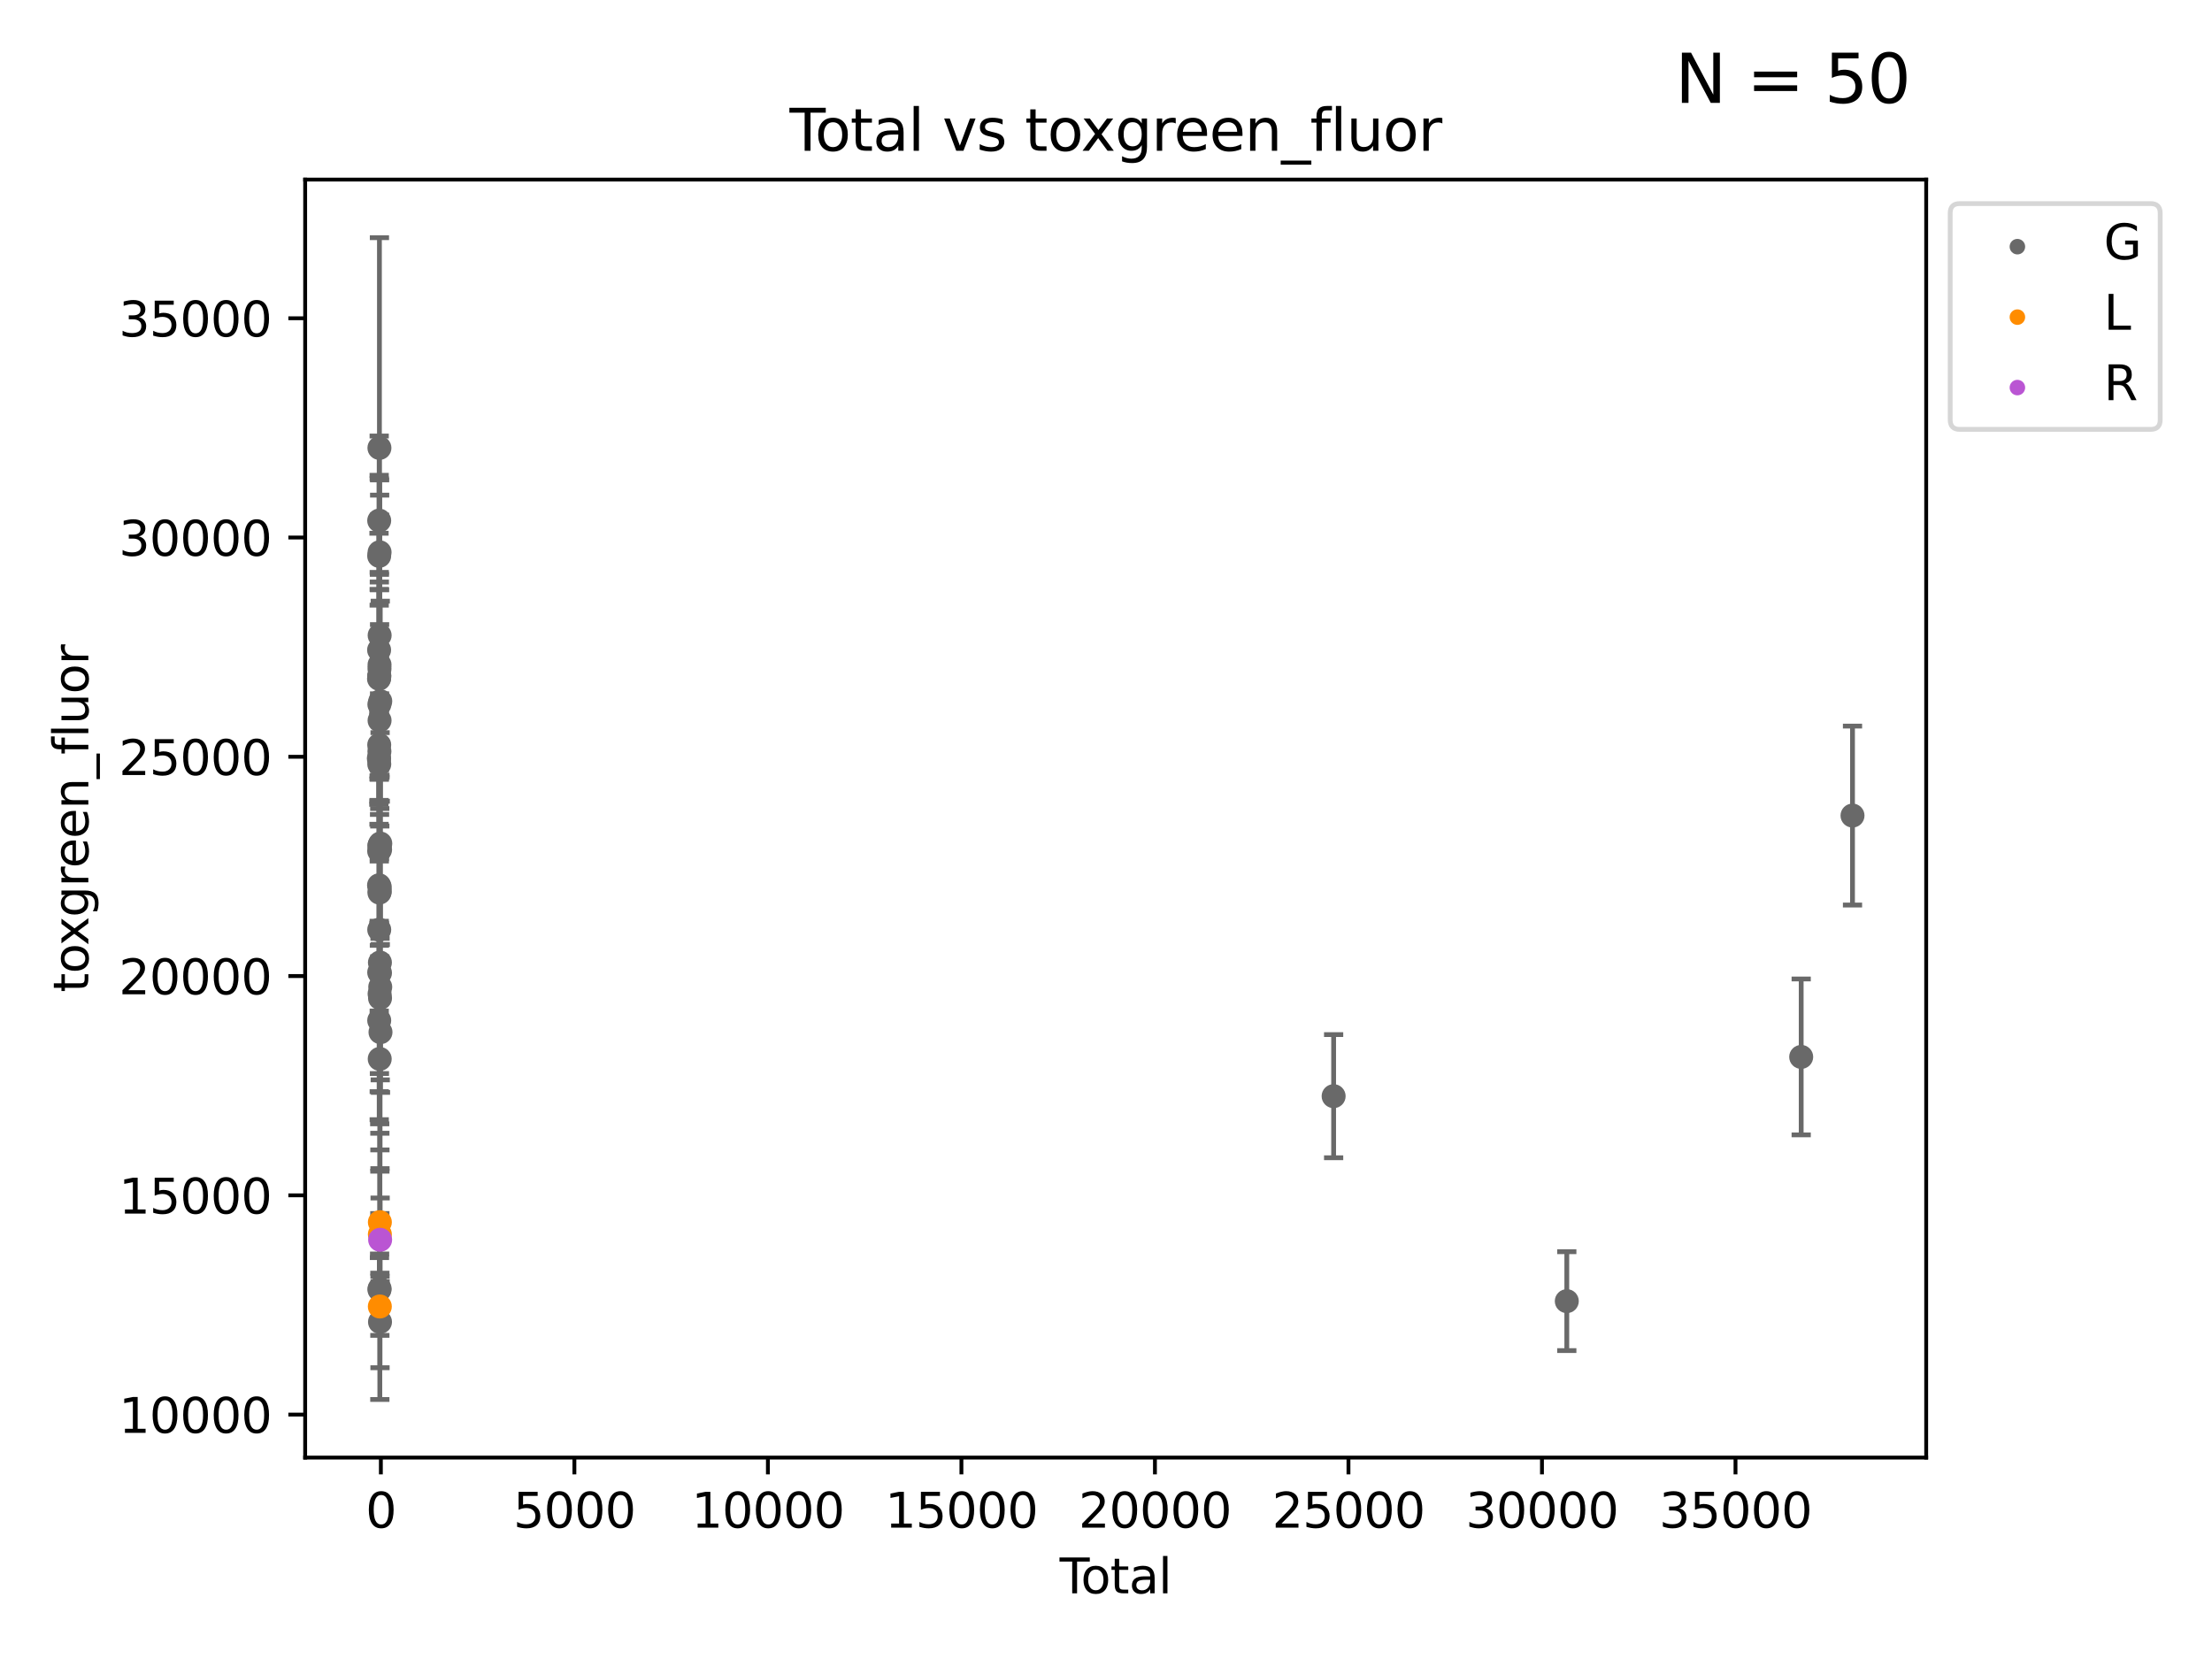<?xml version="1.0" encoding="utf-8" standalone="no"?>
<!DOCTYPE svg PUBLIC "-//W3C//DTD SVG 1.1//EN"
  "http://www.w3.org/Graphics/SVG/1.1/DTD/svg11.dtd">
<svg xmlns:xlink="http://www.w3.org/1999/xlink" width="460.8pt" height="345.6pt" viewBox="0 0 460.8 345.6" xmlns="http://www.w3.org/2000/svg" version="1.1">
 <defs>
  <style type="text/css">*{stroke-linejoin: round; stroke-linecap: butt}</style>
 </defs>
 <g id="figure_1">
  <g id="patch_1">
   <path d="M 0 345.6 
L 460.8 345.6 
L 460.8 0 
L 0 0 
z
" style="fill: #ffffff"/>
  </g>
  <g id="axes_1">
   <g id="patch_2">
    <path d="M 63.571 303.64 
L 401.26 303.64 
L 401.26 37.411 
L 63.571 37.411 
z
" style="fill: #ffffff"/>
   </g>
   <g id="PathCollection_1">
    <defs>
     <path id="m2a41c15494" d="M 0 1.118 
C 0.297 1.118 0.581 1 0.791 0.791 
C 1 0.581 1.118 0.297 1.118 0 
C 1.118 -0.297 1 -0.581 0.791 -0.791 
C 0.581 -1 0.297 -1.118 0 -1.118 
C -0.297 -1.118 -0.581 -1 -0.791 -0.791 
C -1 -0.581 -1.118 -0.297 -1.118 0 
C -1.118 0.297 -1 0.581 -0.791 0.791 
C -0.581 1 -0.297 1.118 0 1.118 
z
" style="stroke: #696969"/>
    </defs>
    <g clip-path="url(#p98909ba2e2)">
     <use xlink:href="#m2a41c15494" x="78.921" y="157.99" style="fill: #696969; stroke: #696969"/>
     <use xlink:href="#m2a41c15494" x="78.955" y="141.399" style="fill: #696969; stroke: #696969"/>
     <use xlink:href="#m2a41c15494" x="78.96" y="184.421" style="fill: #696969; stroke: #696969"/>
     <use xlink:href="#m2a41c15494" x="78.973" y="135.402" style="fill: #696969; stroke: #696969"/>
     <use xlink:href="#m2a41c15494" x="78.976" y="157.992" style="fill: #696969; stroke: #696969"/>
     <use xlink:href="#m2a41c15494" x="78.984" y="177.273" style="fill: #696969; stroke: #696969"/>
     <use xlink:href="#m2a41c15494" x="78.988" y="115.801" style="fill: #696969; stroke: #696969"/>
     <use xlink:href="#m2a41c15494" x="78.99" y="141.149" style="fill: #696969; stroke: #696969"/>
     <use xlink:href="#m2a41c15494" x="78.993" y="108.448" style="fill: #696969; stroke: #696969"/>
     <use xlink:href="#m2a41c15494" x="78.997" y="212.581" style="fill: #696969; stroke: #696969"/>
     <use xlink:href="#m2a41c15494" x="78.997" y="202.567" style="fill: #696969; stroke: #696969"/>
     <use xlink:href="#m2a41c15494" x="78.998" y="155.174" style="fill: #696969; stroke: #696969"/>
     <use xlink:href="#m2a41c15494" x="79.001" y="193.672" style="fill: #696969; stroke: #696969"/>
     <use xlink:href="#m2a41c15494" x="79.003" y="140.794" style="fill: #696969; stroke: #696969"/>
     <use xlink:href="#m2a41c15494" x="79.009" y="159.172" style="fill: #696969; stroke: #696969"/>
     <use xlink:href="#m2a41c15494" x="79.023" y="140.803" style="fill: #696969; stroke: #696969"/>
     <use xlink:href="#m2a41c15494" x="79.032" y="146.739" style="fill: #696969; stroke: #696969"/>
     <use xlink:href="#m2a41c15494" x="79.035" y="176.162" style="fill: #696969; stroke: #696969"/>
     <use xlink:href="#m2a41c15494" x="79.04" y="156.531" style="fill: #696969; stroke: #696969"/>
     <use xlink:href="#m2a41c15494" x="79.041" y="185.945" style="fill: #696969; stroke: #696969"/>
     <use xlink:href="#m2a41c15494" x="79.042" y="93.311" style="fill: #696969; stroke: #696969"/>
     <use xlink:href="#m2a41c15494" x="79.045" y="268.663" style="fill: #696969; stroke: #696969"/>
     <use xlink:href="#m2a41c15494" x="79.055" y="139.321" style="fill: #696969; stroke: #696969"/>
     <use xlink:href="#m2a41c15494" x="79.065" y="138.481" style="fill: #696969; stroke: #696969"/>
     <use xlink:href="#m2a41c15494" x="79.071" y="150.083" style="fill: #696969; stroke: #696969"/>
     <use xlink:href="#m2a41c15494" x="79.071" y="176.095" style="fill: #696969; stroke: #696969"/>
     <use xlink:href="#m2a41c15494" x="79.073" y="115.047" style="fill: #696969; stroke: #696969"/>
     <use xlink:href="#m2a41c15494" x="79.075" y="207.03" style="fill: #696969; stroke: #696969"/>
     <use xlink:href="#m2a41c15494" x="79.076" y="268.443" style="fill: #696969; stroke: #696969"/>
     <use xlink:href="#m2a41c15494" x="79.086" y="132.355" style="fill: #696969; stroke: #696969"/>
     <use xlink:href="#m2a41c15494" x="79.101" y="220.592" style="fill: #696969; stroke: #696969"/>
     <use xlink:href="#m2a41c15494" x="79.113" y="184.794" style="fill: #696969; stroke: #696969"/>
     <use xlink:href="#m2a41c15494" x="79.117" y="185.692" style="fill: #696969; stroke: #696969"/>
     <use xlink:href="#m2a41c15494" x="79.144" y="200.512" style="fill: #696969; stroke: #696969"/>
     <use xlink:href="#m2a41c15494" x="79.158" y="202.676" style="fill: #696969; stroke: #696969"/>
     <use xlink:href="#m2a41c15494" x="79.162" y="275.381" style="fill: #696969; stroke: #696969"/>
     <use xlink:href="#m2a41c15494" x="79.166" y="207.915" style="fill: #696969; stroke: #696969"/>
     <use xlink:href="#m2a41c15494" x="79.179" y="176.993" style="fill: #696969; stroke: #696969"/>
     <use xlink:href="#m2a41c15494" x="79.211" y="205.605" style="fill: #696969; stroke: #696969"/>
     <use xlink:href="#m2a41c15494" x="79.214" y="146.07" style="fill: #696969; stroke: #696969"/>
     <use xlink:href="#m2a41c15494" x="79.22" y="175.724" style="fill: #696969; stroke: #696969"/>
     <use xlink:href="#m2a41c15494" x="79.264" y="215.022" style="fill: #696969; stroke: #696969"/>
     <use xlink:href="#m2a41c15494" x="277.819" y="228.352" style="fill: #696969; stroke: #696969"/>
     <use xlink:href="#m2a41c15494" x="326.393" y="271.053" style="fill: #696969; stroke: #696969"/>
     <use xlink:href="#m2a41c15494" x="375.221" y="220.177" style="fill: #696969; stroke: #696969"/>
     <use xlink:href="#m2a41c15494" x="385.911" y="169.898" style="fill: #696969; stroke: #696969"/>
    </g>
   </g>
   <g id="PathCollection_2">
    <defs>
     <path id="m90fd6262d2" d="M 0 1.118 
C 0.297 1.118 0.581 1 0.791 0.791 
C 1 0.581 1.118 0.297 1.118 0 
C 1.118 -0.297 1 -0.581 0.791 -0.791 
C 0.581 -1 0.297 -1.118 0 -1.118 
C -0.297 -1.118 -0.581 -1 -0.791 -0.791 
C -1 -0.581 -1.118 -0.297 -1.118 0 
C -1.118 0.297 -1 0.581 -0.791 0.791 
C -0.581 1 -0.297 1.118 0 1.118 
z
" style="stroke: #ff8c00"/>
    </defs>
    <g clip-path="url(#p98909ba2e2)">
     <use xlink:href="#m90fd6262d2" x="79.126" y="272.167" style="fill: #ff8c00; stroke: #ff8c00"/>
     <use xlink:href="#m90fd6262d2" x="79.132" y="257.13" style="fill: #ff8c00; stroke: #ff8c00"/>
     <use xlink:href="#m90fd6262d2" x="79.134" y="254.605" style="fill: #ff8c00; stroke: #ff8c00"/>
    </g>
   </g>
   <g id="PathCollection_3">
    <defs>
     <path id="m98df6eb2fe" d="M 0 1.118 
C 0.297 1.118 0.581 1 0.791 0.791 
C 1 0.581 1.118 0.297 1.118 0 
C 1.118 -0.297 1 -0.581 0.791 -0.791 
C 0.581 -1 0.297 -1.118 0 -1.118 
C -0.297 -1.118 -0.581 -1 -0.791 -0.791 
C -1 -0.581 -1.118 -0.297 -1.118 0 
C -1.118 0.297 -1 0.581 -0.791 0.791 
C -0.581 1 -0.297 1.118 0 1.118 
z
" style="stroke: #ba55d3"/>
    </defs>
    <g clip-path="url(#p98909ba2e2)">
     <use xlink:href="#m98df6eb2fe" x="79.187" y="258.268" style="fill: #ba55d3; stroke: #ba55d3"/>
    </g>
   </g>
   <g id="matplotlib.axis_1">
    <g id="xtick_1">
     <g id="line2d_1">
      <defs>
       <path id="m3e612d85c0" d="M 0 0 
L 0 3.5 
" style="stroke: #000000; stroke-width: 0.8"/>
      </defs>
      <g>
       <use xlink:href="#m3e612d85c0" x="79.342" y="303.64" style="stroke: #000000; stroke-width: 0.8"/>
      </g>
     </g>
     <g id="text_1">
      <!-- 0 -->
      <g transform="translate(76.16 318.238)scale(0.1 -0.1)">
       <defs>
        <path id="DejaVuSans-30" d="M 2034 4250 
Q 1547 4250 1301 3770 
Q 1056 3291 1056 2328 
Q 1056 1369 1301 889 
Q 1547 409 2034 409 
Q 2525 409 2770 889 
Q 3016 1369 3016 2328 
Q 3016 3291 2770 3770 
Q 2525 4250 2034 4250 
z
M 2034 4750 
Q 2819 4750 3233 4129 
Q 3647 3509 3647 2328 
Q 3647 1150 3233 529 
Q 2819 -91 2034 -91 
Q 1250 -91 836 529 
Q 422 1150 422 2328 
Q 422 3509 836 4129 
Q 1250 4750 2034 4750 
z
" transform="scale(0.016)"/>
       </defs>
       <use xlink:href="#DejaVuSans-30"/>
      </g>
     </g>
    </g>
    <g id="xtick_2">
     <g id="line2d_2">
      <g>
       <use xlink:href="#m3e612d85c0" x="119.655" y="303.64" style="stroke: #000000; stroke-width: 0.8"/>
      </g>
     </g>
     <g id="text_2">
      <!-- 5000 -->
      <g transform="translate(106.93 318.238)scale(0.1 -0.1)">
       <defs>
        <path id="DejaVuSans-35" d="M 691 4666 
L 3169 4666 
L 3169 4134 
L 1269 4134 
L 1269 2991 
Q 1406 3038 1543 3061 
Q 1681 3084 1819 3084 
Q 2600 3084 3056 2656 
Q 3513 2228 3513 1497 
Q 3513 744 3044 326 
Q 2575 -91 1722 -91 
Q 1428 -91 1123 -41 
Q 819 9 494 109 
L 494 744 
Q 775 591 1075 516 
Q 1375 441 1709 441 
Q 2250 441 2565 725 
Q 2881 1009 2881 1497 
Q 2881 1984 2565 2268 
Q 2250 2553 1709 2553 
Q 1456 2553 1204 2497 
Q 953 2441 691 2322 
L 691 4666 
z
" transform="scale(0.016)"/>
       </defs>
       <use xlink:href="#DejaVuSans-35"/>
       <use xlink:href="#DejaVuSans-30" x="63.623"/>
       <use xlink:href="#DejaVuSans-30" x="127.246"/>
       <use xlink:href="#DejaVuSans-30" x="190.869"/>
      </g>
     </g>
    </g>
    <g id="xtick_3">
     <g id="line2d_3">
      <g>
       <use xlink:href="#m3e612d85c0" x="159.968" y="303.64" style="stroke: #000000; stroke-width: 0.8"/>
      </g>
     </g>
     <g id="text_3">
      <!-- 10000 -->
      <g transform="translate(144.062 318.238)scale(0.1 -0.1)">
       <defs>
        <path id="DejaVuSans-31" d="M 794 531 
L 1825 531 
L 1825 4091 
L 703 3866 
L 703 4441 
L 1819 4666 
L 2450 4666 
L 2450 531 
L 3481 531 
L 3481 0 
L 794 0 
L 794 531 
z
" transform="scale(0.016)"/>
       </defs>
       <use xlink:href="#DejaVuSans-31"/>
       <use xlink:href="#DejaVuSans-30" x="63.623"/>
       <use xlink:href="#DejaVuSans-30" x="127.246"/>
       <use xlink:href="#DejaVuSans-30" x="190.869"/>
       <use xlink:href="#DejaVuSans-30" x="254.492"/>
      </g>
     </g>
    </g>
    <g id="xtick_4">
     <g id="line2d_4">
      <g>
       <use xlink:href="#m3e612d85c0" x="200.282" y="303.64" style="stroke: #000000; stroke-width: 0.8"/>
      </g>
     </g>
     <g id="text_4">
      <!-- 15000 -->
      <g transform="translate(184.375 318.238)scale(0.1 -0.1)">
       <use xlink:href="#DejaVuSans-31"/>
       <use xlink:href="#DejaVuSans-35" x="63.623"/>
       <use xlink:href="#DejaVuSans-30" x="127.246"/>
       <use xlink:href="#DejaVuSans-30" x="190.869"/>
       <use xlink:href="#DejaVuSans-30" x="254.492"/>
      </g>
     </g>
    </g>
    <g id="xtick_5">
     <g id="line2d_5">
      <g>
       <use xlink:href="#m3e612d85c0" x="240.595" y="303.64" style="stroke: #000000; stroke-width: 0.8"/>
      </g>
     </g>
     <g id="text_5">
      <!-- 20000 -->
      <g transform="translate(224.689 318.238)scale(0.1 -0.1)">
       <defs>
        <path id="DejaVuSans-32" d="M 1228 531 
L 3431 531 
L 3431 0 
L 469 0 
L 469 531 
Q 828 903 1448 1529 
Q 2069 2156 2228 2338 
Q 2531 2678 2651 2914 
Q 2772 3150 2772 3378 
Q 2772 3750 2511 3984 
Q 2250 4219 1831 4219 
Q 1534 4219 1204 4116 
Q 875 4013 500 3803 
L 500 4441 
Q 881 4594 1212 4672 
Q 1544 4750 1819 4750 
Q 2544 4750 2975 4387 
Q 3406 4025 3406 3419 
Q 3406 3131 3298 2873 
Q 3191 2616 2906 2266 
Q 2828 2175 2409 1742 
Q 1991 1309 1228 531 
z
" transform="scale(0.016)"/>
       </defs>
       <use xlink:href="#DejaVuSans-32"/>
       <use xlink:href="#DejaVuSans-30" x="63.623"/>
       <use xlink:href="#DejaVuSans-30" x="127.246"/>
       <use xlink:href="#DejaVuSans-30" x="190.869"/>
       <use xlink:href="#DejaVuSans-30" x="254.492"/>
      </g>
     </g>
    </g>
    <g id="xtick_6">
     <g id="line2d_6">
      <g>
       <use xlink:href="#m3e612d85c0" x="280.908" y="303.64" style="stroke: #000000; stroke-width: 0.8"/>
      </g>
     </g>
     <g id="text_6">
      <!-- 25000 -->
      <g transform="translate(265.002 318.238)scale(0.1 -0.1)">
       <use xlink:href="#DejaVuSans-32"/>
       <use xlink:href="#DejaVuSans-35" x="63.623"/>
       <use xlink:href="#DejaVuSans-30" x="127.246"/>
       <use xlink:href="#DejaVuSans-30" x="190.869"/>
       <use xlink:href="#DejaVuSans-30" x="254.492"/>
      </g>
     </g>
    </g>
    <g id="xtick_7">
     <g id="line2d_7">
      <g>
       <use xlink:href="#m3e612d85c0" x="321.221" y="303.64" style="stroke: #000000; stroke-width: 0.8"/>
      </g>
     </g>
     <g id="text_7">
      <!-- 30000 -->
      <g transform="translate(305.315 318.238)scale(0.1 -0.1)">
       <defs>
        <path id="DejaVuSans-33" d="M 2597 2516 
Q 3050 2419 3304 2112 
Q 3559 1806 3559 1356 
Q 3559 666 3084 287 
Q 2609 -91 1734 -91 
Q 1441 -91 1130 -33 
Q 819 25 488 141 
L 488 750 
Q 750 597 1062 519 
Q 1375 441 1716 441 
Q 2309 441 2620 675 
Q 2931 909 2931 1356 
Q 2931 1769 2642 2001 
Q 2353 2234 1838 2234 
L 1294 2234 
L 1294 2753 
L 1863 2753 
Q 2328 2753 2575 2939 
Q 2822 3125 2822 3475 
Q 2822 3834 2567 4026 
Q 2313 4219 1838 4219 
Q 1578 4219 1281 4162 
Q 984 4106 628 3988 
L 628 4550 
Q 988 4650 1302 4700 
Q 1616 4750 1894 4750 
Q 2613 4750 3031 4423 
Q 3450 4097 3450 3541 
Q 3450 3153 3228 2886 
Q 3006 2619 2597 2516 
z
" transform="scale(0.016)"/>
       </defs>
       <use xlink:href="#DejaVuSans-33"/>
       <use xlink:href="#DejaVuSans-30" x="63.623"/>
       <use xlink:href="#DejaVuSans-30" x="127.246"/>
       <use xlink:href="#DejaVuSans-30" x="190.869"/>
       <use xlink:href="#DejaVuSans-30" x="254.492"/>
      </g>
     </g>
    </g>
    <g id="xtick_8">
     <g id="line2d_8">
      <g>
       <use xlink:href="#m3e612d85c0" x="361.535" y="303.64" style="stroke: #000000; stroke-width: 0.8"/>
      </g>
     </g>
     <g id="text_8">
      <!-- 35000 -->
      <g transform="translate(345.628 318.238)scale(0.1 -0.1)">
       <use xlink:href="#DejaVuSans-33"/>
       <use xlink:href="#DejaVuSans-35" x="63.623"/>
       <use xlink:href="#DejaVuSans-30" x="127.246"/>
       <use xlink:href="#DejaVuSans-30" x="190.869"/>
       <use xlink:href="#DejaVuSans-30" x="254.492"/>
      </g>
     </g>
    </g>
    <g id="text_9">
     <!-- Total -->
     <g transform="translate(220.739 331.917)scale(0.1 -0.1)">
      <defs>
       <path id="DejaVuSans-54" d="M -19 4666 
L 3928 4666 
L 3928 4134 
L 2272 4134 
L 2272 0 
L 1638 0 
L 1638 4134 
L -19 4134 
L -19 4666 
z
" transform="scale(0.016)"/>
       <path id="DejaVuSans-6f" d="M 1959 3097 
Q 1497 3097 1228 2736 
Q 959 2375 959 1747 
Q 959 1119 1226 758 
Q 1494 397 1959 397 
Q 2419 397 2687 759 
Q 2956 1122 2956 1747 
Q 2956 2369 2687 2733 
Q 2419 3097 1959 3097 
z
M 1959 3584 
Q 2709 3584 3137 3096 
Q 3566 2609 3566 1747 
Q 3566 888 3137 398 
Q 2709 -91 1959 -91 
Q 1206 -91 779 398 
Q 353 888 353 1747 
Q 353 2609 779 3096 
Q 1206 3584 1959 3584 
z
" transform="scale(0.016)"/>
       <path id="DejaVuSans-74" d="M 1172 4494 
L 1172 3500 
L 2356 3500 
L 2356 3053 
L 1172 3053 
L 1172 1153 
Q 1172 725 1289 603 
Q 1406 481 1766 481 
L 2356 481 
L 2356 0 
L 1766 0 
Q 1100 0 847 248 
Q 594 497 594 1153 
L 594 3053 
L 172 3053 
L 172 3500 
L 594 3500 
L 594 4494 
L 1172 4494 
z
" transform="scale(0.016)"/>
       <path id="DejaVuSans-61" d="M 2194 1759 
Q 1497 1759 1228 1600 
Q 959 1441 959 1056 
Q 959 750 1161 570 
Q 1363 391 1709 391 
Q 2188 391 2477 730 
Q 2766 1069 2766 1631 
L 2766 1759 
L 2194 1759 
z
M 3341 1997 
L 3341 0 
L 2766 0 
L 2766 531 
Q 2569 213 2275 61 
Q 1981 -91 1556 -91 
Q 1019 -91 701 211 
Q 384 513 384 1019 
Q 384 1609 779 1909 
Q 1175 2209 1959 2209 
L 2766 2209 
L 2766 2266 
Q 2766 2663 2505 2880 
Q 2244 3097 1772 3097 
Q 1472 3097 1187 3025 
Q 903 2953 641 2809 
L 641 3341 
Q 956 3463 1253 3523 
Q 1550 3584 1831 3584 
Q 2591 3584 2966 3190 
Q 3341 2797 3341 1997 
z
" transform="scale(0.016)"/>
       <path id="DejaVuSans-6c" d="M 603 4863 
L 1178 4863 
L 1178 0 
L 603 0 
L 603 4863 
z
" transform="scale(0.016)"/>
      </defs>
      <use xlink:href="#DejaVuSans-54"/>
      <use xlink:href="#DejaVuSans-6f" x="44.084"/>
      <use xlink:href="#DejaVuSans-74" x="105.266"/>
      <use xlink:href="#DejaVuSans-61" x="144.475"/>
      <use xlink:href="#DejaVuSans-6c" x="205.754"/>
     </g>
    </g>
   </g>
   <g id="matplotlib.axis_2">
    <g id="ytick_1">
     <g id="line2d_9">
      <defs>
       <path id="m0a84c9a500" d="M 0 0 
L -3.5 0 
" style="stroke: #000000; stroke-width: 0.8"/>
      </defs>
      <g>
       <use xlink:href="#m0a84c9a500" x="63.571" y="294.687" style="stroke: #000000; stroke-width: 0.8"/>
      </g>
     </g>
     <g id="text_10">
      <!-- 10000 -->
      <g transform="translate(24.759 298.486)scale(0.1 -0.1)">
       <use xlink:href="#DejaVuSans-31"/>
       <use xlink:href="#DejaVuSans-30" x="63.623"/>
       <use xlink:href="#DejaVuSans-30" x="127.246"/>
       <use xlink:href="#DejaVuSans-30" x="190.869"/>
       <use xlink:href="#DejaVuSans-30" x="254.492"/>
      </g>
     </g>
    </g>
    <g id="ytick_2">
     <g id="line2d_10">
      <g>
       <use xlink:href="#m0a84c9a500" x="63.571" y="249.009" style="stroke: #000000; stroke-width: 0.8"/>
      </g>
     </g>
     <g id="text_11">
      <!-- 15000 -->
      <g transform="translate(24.759 252.808)scale(0.1 -0.1)">
       <use xlink:href="#DejaVuSans-31"/>
       <use xlink:href="#DejaVuSans-35" x="63.623"/>
       <use xlink:href="#DejaVuSans-30" x="127.246"/>
       <use xlink:href="#DejaVuSans-30" x="190.869"/>
       <use xlink:href="#DejaVuSans-30" x="254.492"/>
      </g>
     </g>
    </g>
    <g id="ytick_3">
     <g id="line2d_11">
      <g>
       <use xlink:href="#m0a84c9a500" x="63.571" y="203.33" style="stroke: #000000; stroke-width: 0.8"/>
      </g>
     </g>
     <g id="text_12">
      <!-- 20000 -->
      <g transform="translate(24.759 207.13)scale(0.1 -0.1)">
       <use xlink:href="#DejaVuSans-32"/>
       <use xlink:href="#DejaVuSans-30" x="63.623"/>
       <use xlink:href="#DejaVuSans-30" x="127.246"/>
       <use xlink:href="#DejaVuSans-30" x="190.869"/>
       <use xlink:href="#DejaVuSans-30" x="254.492"/>
      </g>
     </g>
    </g>
    <g id="ytick_4">
     <g id="line2d_12">
      <g>
       <use xlink:href="#m0a84c9a500" x="63.571" y="157.652" style="stroke: #000000; stroke-width: 0.8"/>
      </g>
     </g>
     <g id="text_13">
      <!-- 25000 -->
      <g transform="translate(24.759 161.451)scale(0.1 -0.1)">
       <use xlink:href="#DejaVuSans-32"/>
       <use xlink:href="#DejaVuSans-35" x="63.623"/>
       <use xlink:href="#DejaVuSans-30" x="127.246"/>
       <use xlink:href="#DejaVuSans-30" x="190.869"/>
       <use xlink:href="#DejaVuSans-30" x="254.492"/>
      </g>
     </g>
    </g>
    <g id="ytick_5">
     <g id="line2d_13">
      <g>
       <use xlink:href="#m0a84c9a500" x="63.571" y="111.974" style="stroke: #000000; stroke-width: 0.8"/>
      </g>
     </g>
     <g id="text_14">
      <!-- 30000 -->
      <g transform="translate(24.759 115.773)scale(0.1 -0.1)">
       <use xlink:href="#DejaVuSans-33"/>
       <use xlink:href="#DejaVuSans-30" x="63.623"/>
       <use xlink:href="#DejaVuSans-30" x="127.246"/>
       <use xlink:href="#DejaVuSans-30" x="190.869"/>
       <use xlink:href="#DejaVuSans-30" x="254.492"/>
      </g>
     </g>
    </g>
    <g id="ytick_6">
     <g id="line2d_14">
      <g>
       <use xlink:href="#m0a84c9a500" x="63.571" y="66.296" style="stroke: #000000; stroke-width: 0.8"/>
      </g>
     </g>
     <g id="text_15">
      <!-- 35000 -->
      <g transform="translate(24.759 70.095)scale(0.1 -0.1)">
       <use xlink:href="#DejaVuSans-33"/>
       <use xlink:href="#DejaVuSans-35" x="63.623"/>
       <use xlink:href="#DejaVuSans-30" x="127.246"/>
       <use xlink:href="#DejaVuSans-30" x="190.869"/>
       <use xlink:href="#DejaVuSans-30" x="254.492"/>
      </g>
     </g>
    </g>
    <g id="text_16">
     <!-- toxgreen_fluor -->
     <g transform="translate(18.401 206.72)rotate(-90)scale(0.1 -0.1)">
      <defs>
       <path id="DejaVuSans-78" d="M 3513 3500 
L 2247 1797 
L 3578 0 
L 2900 0 
L 1881 1375 
L 863 0 
L 184 0 
L 1544 1831 
L 300 3500 
L 978 3500 
L 1906 2253 
L 2834 3500 
L 3513 3500 
z
" transform="scale(0.016)"/>
       <path id="DejaVuSans-67" d="M 2906 1791 
Q 2906 2416 2648 2759 
Q 2391 3103 1925 3103 
Q 1463 3103 1205 2759 
Q 947 2416 947 1791 
Q 947 1169 1205 825 
Q 1463 481 1925 481 
Q 2391 481 2648 825 
Q 2906 1169 2906 1791 
z
M 3481 434 
Q 3481 -459 3084 -895 
Q 2688 -1331 1869 -1331 
Q 1566 -1331 1297 -1286 
Q 1028 -1241 775 -1147 
L 775 -588 
Q 1028 -725 1275 -790 
Q 1522 -856 1778 -856 
Q 2344 -856 2625 -561 
Q 2906 -266 2906 331 
L 2906 616 
Q 2728 306 2450 153 
Q 2172 0 1784 0 
Q 1141 0 747 490 
Q 353 981 353 1791 
Q 353 2603 747 3093 
Q 1141 3584 1784 3584 
Q 2172 3584 2450 3431 
Q 2728 3278 2906 2969 
L 2906 3500 
L 3481 3500 
L 3481 434 
z
" transform="scale(0.016)"/>
       <path id="DejaVuSans-72" d="M 2631 2963 
Q 2534 3019 2420 3045 
Q 2306 3072 2169 3072 
Q 1681 3072 1420 2755 
Q 1159 2438 1159 1844 
L 1159 0 
L 581 0 
L 581 3500 
L 1159 3500 
L 1159 2956 
Q 1341 3275 1631 3429 
Q 1922 3584 2338 3584 
Q 2397 3584 2469 3576 
Q 2541 3569 2628 3553 
L 2631 2963 
z
" transform="scale(0.016)"/>
       <path id="DejaVuSans-65" d="M 3597 1894 
L 3597 1613 
L 953 1613 
Q 991 1019 1311 708 
Q 1631 397 2203 397 
Q 2534 397 2845 478 
Q 3156 559 3463 722 
L 3463 178 
Q 3153 47 2828 -22 
Q 2503 -91 2169 -91 
Q 1331 -91 842 396 
Q 353 884 353 1716 
Q 353 2575 817 3079 
Q 1281 3584 2069 3584 
Q 2775 3584 3186 3129 
Q 3597 2675 3597 1894 
z
M 3022 2063 
Q 3016 2534 2758 2815 
Q 2500 3097 2075 3097 
Q 1594 3097 1305 2825 
Q 1016 2553 972 2059 
L 3022 2063 
z
" transform="scale(0.016)"/>
       <path id="DejaVuSans-6e" d="M 3513 2113 
L 3513 0 
L 2938 0 
L 2938 2094 
Q 2938 2591 2744 2837 
Q 2550 3084 2163 3084 
Q 1697 3084 1428 2787 
Q 1159 2491 1159 1978 
L 1159 0 
L 581 0 
L 581 3500 
L 1159 3500 
L 1159 2956 
Q 1366 3272 1645 3428 
Q 1925 3584 2291 3584 
Q 2894 3584 3203 3211 
Q 3513 2838 3513 2113 
z
" transform="scale(0.016)"/>
       <path id="DejaVuSans-5f" d="M 3263 -1063 
L 3263 -1509 
L -63 -1509 
L -63 -1063 
L 3263 -1063 
z
" transform="scale(0.016)"/>
       <path id="DejaVuSans-66" d="M 2375 4863 
L 2375 4384 
L 1825 4384 
Q 1516 4384 1395 4259 
Q 1275 4134 1275 3809 
L 1275 3500 
L 2222 3500 
L 2222 3053 
L 1275 3053 
L 1275 0 
L 697 0 
L 697 3053 
L 147 3053 
L 147 3500 
L 697 3500 
L 697 3744 
Q 697 4328 969 4595 
Q 1241 4863 1831 4863 
L 2375 4863 
z
" transform="scale(0.016)"/>
       <path id="DejaVuSans-75" d="M 544 1381 
L 544 3500 
L 1119 3500 
L 1119 1403 
Q 1119 906 1312 657 
Q 1506 409 1894 409 
Q 2359 409 2629 706 
Q 2900 1003 2900 1516 
L 2900 3500 
L 3475 3500 
L 3475 0 
L 2900 0 
L 2900 538 
Q 2691 219 2414 64 
Q 2138 -91 1772 -91 
Q 1169 -91 856 284 
Q 544 659 544 1381 
z
M 1991 3584 
L 1991 3584 
z
" transform="scale(0.016)"/>
      </defs>
      <use xlink:href="#DejaVuSans-74"/>
      <use xlink:href="#DejaVuSans-6f" x="39.209"/>
      <use xlink:href="#DejaVuSans-78" x="97.266"/>
      <use xlink:href="#DejaVuSans-67" x="156.445"/>
      <use xlink:href="#DejaVuSans-72" x="219.922"/>
      <use xlink:href="#DejaVuSans-65" x="258.785"/>
      <use xlink:href="#DejaVuSans-65" x="320.309"/>
      <use xlink:href="#DejaVuSans-6e" x="381.832"/>
      <use xlink:href="#DejaVuSans-5f" x="445.211"/>
      <use xlink:href="#DejaVuSans-66" x="495.211"/>
      <use xlink:href="#DejaVuSans-6c" x="530.416"/>
      <use xlink:href="#DejaVuSans-75" x="558.199"/>
      <use xlink:href="#DejaVuSans-6f" x="621.578"/>
      <use xlink:href="#DejaVuSans-72" x="682.76"/>
     </g>
    </g>
   </g>
   <g id="LineCollection_1">
    <path d="M 78.921 167.567 
L 78.921 148.413 
" clip-path="url(#p98909ba2e2)" style="fill: none; stroke: #696969"/>
    <path d="M 78.955 171.714 
L 78.955 111.084 
" clip-path="url(#p98909ba2e2)" style="fill: none; stroke: #696969"/>
    <path d="M 78.96 202.113 
L 78.96 166.729 
" clip-path="url(#p98909ba2e2)" style="fill: none; stroke: #696969"/>
    <path d="M 78.973 161.65 
L 78.973 109.155 
" clip-path="url(#p98909ba2e2)" style="fill: none; stroke: #696969"/>
    <path d="M 78.976 166.973 
L 78.976 149.011 
" clip-path="url(#p98909ba2e2)" style="fill: none; stroke: #696969"/>
    <path d="M 78.984 192.327 
L 78.984 162.219 
" clip-path="url(#p98909ba2e2)" style="fill: none; stroke: #696969"/>
    <path d="M 78.988 132.595 
L 78.988 99.007 
" clip-path="url(#p98909ba2e2)" style="fill: none; stroke: #696969"/>
    <path d="M 78.99 159.524 
L 78.99 122.774 
" clip-path="url(#p98909ba2e2)" style="fill: none; stroke: #696969"/>
    <path d="M 78.993 126.062 
L 78.993 90.834 
" clip-path="url(#p98909ba2e2)" style="fill: none; stroke: #696969"/>
    <path d="M 78.997 233.25 
L 78.997 191.911 
" clip-path="url(#p98909ba2e2)" style="fill: none; stroke: #696969"/>
    <path d="M 78.997 212.776 
L 78.997 192.358 
" clip-path="url(#p98909ba2e2)" style="fill: none; stroke: #696969"/>
    <path d="M 78.998 210.613 
L 78.998 99.735 
" clip-path="url(#p98909ba2e2)" style="fill: none; stroke: #696969"/>
    <path d="M 79.001 227.409 
L 79.001 159.934 
" clip-path="url(#p98909ba2e2)" style="fill: none; stroke: #696969"/>
    <path d="M 79.003 162.348 
L 79.003 119.24 
" clip-path="url(#p98909ba2e2)" style="fill: none; stroke: #696969"/>
    <path d="M 79.009 179.376 
L 79.009 138.969 
" clip-path="url(#p98909ba2e2)" style="fill: none; stroke: #696969"/>
    <path d="M 79.023 160.359 
L 79.023 121.247 
" clip-path="url(#p98909ba2e2)" style="fill: none; stroke: #696969"/>
    <path d="M 79.032 178.894 
L 79.032 114.584 
" clip-path="url(#p98909ba2e2)" style="fill: none; stroke: #696969"/>
    <path d="M 79.035 196.931 
L 79.035 155.394 
" clip-path="url(#p98909ba2e2)" style="fill: none; stroke: #696969"/>
    <path d="M 79.04 193.415 
L 79.04 119.647 
" clip-path="url(#p98909ba2e2)" style="fill: none; stroke: #696969"/>
    <path d="M 79.041 223.633 
L 79.041 148.257 
" clip-path="url(#p98909ba2e2)" style="fill: none; stroke: #696969"/>
    <path d="M 79.042 137.109 
L 79.042 49.513 
" clip-path="url(#p98909ba2e2)" style="fill: none; stroke: #696969"/>
    <path d="M 79.045 275.339 
L 79.045 261.987 
" clip-path="url(#p98909ba2e2)" style="fill: none; stroke: #696969"/>
    <path d="M 79.055 155.773 
L 79.055 122.868 
" clip-path="url(#p98909ba2e2)" style="fill: none; stroke: #696969"/>
    <path d="M 79.065 169.667 
L 79.065 107.294 
" clip-path="url(#p98909ba2e2)" style="fill: none; stroke: #696969"/>
    <path d="M 79.071 155.642 
L 79.071 144.525 
" clip-path="url(#p98909ba2e2)" style="fill: none; stroke: #696969"/>
    <path d="M 79.071 194.419 
L 79.071 157.772 
" clip-path="url(#p98909ba2e2)" style="fill: none; stroke: #696969"/>
    <path d="M 79.073 130.111 
L 79.073 99.983 
" clip-path="url(#p98909ba2e2)" style="fill: none; stroke: #696969"/>
    <path d="M 79.075 219.891 
L 79.075 194.169 
" clip-path="url(#p98909ba2e2)" style="fill: none; stroke: #696969"/>
    <path d="M 79.076 275.657 
L 79.076 261.228 
" clip-path="url(#p98909ba2e2)" style="fill: none; stroke: #696969"/>
    <path d="M 79.086 161.563 
L 79.086 103.147 
" clip-path="url(#p98909ba2e2)" style="fill: none; stroke: #696969"/>
    <path d="M 79.101 234.113 
L 79.101 207.07 
" clip-path="url(#p98909ba2e2)" style="fill: none; stroke: #696969"/>
    <path d="M 79.113 201.149 
L 79.113 168.44 
" clip-path="url(#p98909ba2e2)" style="fill: none; stroke: #696969"/>
    <path d="M 79.117 199.302 
L 79.117 172.082 
" clip-path="url(#p98909ba2e2)" style="fill: none; stroke: #696969"/>
    <path d="M 79.144 239.547 
L 79.144 161.477 
" clip-path="url(#p98909ba2e2)" style="fill: none; stroke: #696969"/>
    <path d="M 79.158 243.446 
L 79.158 161.906 
" clip-path="url(#p98909ba2e2)" style="fill: none; stroke: #696969"/>
    <path d="M 79.162 284.922 
L 79.162 265.841 
" clip-path="url(#p98909ba2e2)" style="fill: none; stroke: #696969"/>
    <path d="M 79.166 220.353 
L 79.166 195.476 
" clip-path="url(#p98909ba2e2)" style="fill: none; stroke: #696969"/>
    <path d="M 79.179 201.364 
L 79.179 152.623 
" clip-path="url(#p98909ba2e2)" style="fill: none; stroke: #696969"/>
    <path d="M 79.211 224.956 
L 79.211 186.255 
" clip-path="url(#p98909ba2e2)" style="fill: none; stroke: #696969"/>
    <path d="M 79.214 166.906 
L 79.214 125.234 
" clip-path="url(#p98909ba2e2)" style="fill: none; stroke: #696969"/>
    <path d="M 79.22 196.751 
L 79.22 154.697 
" clip-path="url(#p98909ba2e2)" style="fill: none; stroke: #696969"/>
    <path d="M 79.264 227.571 
L 79.264 202.473 
" clip-path="url(#p98909ba2e2)" style="fill: none; stroke: #696969"/>
    <path d="M 277.819 241.18 
L 277.819 215.524 
" clip-path="url(#p98909ba2e2)" style="fill: none; stroke: #696969"/>
    <path d="M 326.393 281.355 
L 326.393 260.751 
" clip-path="url(#p98909ba2e2)" style="fill: none; stroke: #696969"/>
    <path d="M 375.221 236.417 
L 375.221 203.937 
" clip-path="url(#p98909ba2e2)" style="fill: none; stroke: #696969"/>
    <path d="M 385.911 188.536 
L 385.911 151.26 
" clip-path="url(#p98909ba2e2)" style="fill: none; stroke: #696969"/>
   </g>
   <g id="line2d_15">
    <defs>
     <path id="m0f8c24a74f" d="M 2 0 
L -2 -0 
" style="stroke: #696969"/>
    </defs>
    <g clip-path="url(#p98909ba2e2)">
     <use xlink:href="#m0f8c24a74f" x="78.921" y="167.567" style="fill: #696969; stroke: #696969"/>
     <use xlink:href="#m0f8c24a74f" x="78.955" y="171.714" style="fill: #696969; stroke: #696969"/>
     <use xlink:href="#m0f8c24a74f" x="78.96" y="202.113" style="fill: #696969; stroke: #696969"/>
     <use xlink:href="#m0f8c24a74f" x="78.973" y="161.65" style="fill: #696969; stroke: #696969"/>
     <use xlink:href="#m0f8c24a74f" x="78.976" y="166.973" style="fill: #696969; stroke: #696969"/>
     <use xlink:href="#m0f8c24a74f" x="78.984" y="192.327" style="fill: #696969; stroke: #696969"/>
     <use xlink:href="#m0f8c24a74f" x="78.988" y="132.595" style="fill: #696969; stroke: #696969"/>
     <use xlink:href="#m0f8c24a74f" x="78.99" y="159.524" style="fill: #696969; stroke: #696969"/>
     <use xlink:href="#m0f8c24a74f" x="78.993" y="126.062" style="fill: #696969; stroke: #696969"/>
     <use xlink:href="#m0f8c24a74f" x="78.997" y="233.25" style="fill: #696969; stroke: #696969"/>
     <use xlink:href="#m0f8c24a74f" x="78.997" y="212.776" style="fill: #696969; stroke: #696969"/>
     <use xlink:href="#m0f8c24a74f" x="78.998" y="210.613" style="fill: #696969; stroke: #696969"/>
     <use xlink:href="#m0f8c24a74f" x="79.001" y="227.409" style="fill: #696969; stroke: #696969"/>
     <use xlink:href="#m0f8c24a74f" x="79.003" y="162.348" style="fill: #696969; stroke: #696969"/>
     <use xlink:href="#m0f8c24a74f" x="79.009" y="179.376" style="fill: #696969; stroke: #696969"/>
     <use xlink:href="#m0f8c24a74f" x="79.023" y="160.359" style="fill: #696969; stroke: #696969"/>
     <use xlink:href="#m0f8c24a74f" x="79.032" y="178.894" style="fill: #696969; stroke: #696969"/>
     <use xlink:href="#m0f8c24a74f" x="79.035" y="196.931" style="fill: #696969; stroke: #696969"/>
     <use xlink:href="#m0f8c24a74f" x="79.04" y="193.415" style="fill: #696969; stroke: #696969"/>
     <use xlink:href="#m0f8c24a74f" x="79.041" y="223.633" style="fill: #696969; stroke: #696969"/>
     <use xlink:href="#m0f8c24a74f" x="79.042" y="137.109" style="fill: #696969; stroke: #696969"/>
     <use xlink:href="#m0f8c24a74f" x="79.045" y="275.339" style="fill: #696969; stroke: #696969"/>
     <use xlink:href="#m0f8c24a74f" x="79.055" y="155.773" style="fill: #696969; stroke: #696969"/>
     <use xlink:href="#m0f8c24a74f" x="79.065" y="169.667" style="fill: #696969; stroke: #696969"/>
     <use xlink:href="#m0f8c24a74f" x="79.071" y="155.642" style="fill: #696969; stroke: #696969"/>
     <use xlink:href="#m0f8c24a74f" x="79.071" y="194.419" style="fill: #696969; stroke: #696969"/>
     <use xlink:href="#m0f8c24a74f" x="79.073" y="130.111" style="fill: #696969; stroke: #696969"/>
     <use xlink:href="#m0f8c24a74f" x="79.075" y="219.891" style="fill: #696969; stroke: #696969"/>
     <use xlink:href="#m0f8c24a74f" x="79.076" y="275.657" style="fill: #696969; stroke: #696969"/>
     <use xlink:href="#m0f8c24a74f" x="79.086" y="161.563" style="fill: #696969; stroke: #696969"/>
     <use xlink:href="#m0f8c24a74f" x="79.101" y="234.113" style="fill: #696969; stroke: #696969"/>
     <use xlink:href="#m0f8c24a74f" x="79.113" y="201.149" style="fill: #696969; stroke: #696969"/>
     <use xlink:href="#m0f8c24a74f" x="79.117" y="199.302" style="fill: #696969; stroke: #696969"/>
     <use xlink:href="#m0f8c24a74f" x="79.144" y="239.547" style="fill: #696969; stroke: #696969"/>
     <use xlink:href="#m0f8c24a74f" x="79.158" y="243.446" style="fill: #696969; stroke: #696969"/>
     <use xlink:href="#m0f8c24a74f" x="79.162" y="284.922" style="fill: #696969; stroke: #696969"/>
     <use xlink:href="#m0f8c24a74f" x="79.166" y="220.353" style="fill: #696969; stroke: #696969"/>
     <use xlink:href="#m0f8c24a74f" x="79.179" y="201.364" style="fill: #696969; stroke: #696969"/>
     <use xlink:href="#m0f8c24a74f" x="79.211" y="224.956" style="fill: #696969; stroke: #696969"/>
     <use xlink:href="#m0f8c24a74f" x="79.214" y="166.906" style="fill: #696969; stroke: #696969"/>
     <use xlink:href="#m0f8c24a74f" x="79.22" y="196.751" style="fill: #696969; stroke: #696969"/>
     <use xlink:href="#m0f8c24a74f" x="79.264" y="227.571" style="fill: #696969; stroke: #696969"/>
     <use xlink:href="#m0f8c24a74f" x="277.819" y="241.18" style="fill: #696969; stroke: #696969"/>
     <use xlink:href="#m0f8c24a74f" x="326.393" y="281.355" style="fill: #696969; stroke: #696969"/>
     <use xlink:href="#m0f8c24a74f" x="375.221" y="236.417" style="fill: #696969; stroke: #696969"/>
     <use xlink:href="#m0f8c24a74f" x="385.911" y="188.536" style="fill: #696969; stroke: #696969"/>
    </g>
   </g>
   <g id="line2d_16">
    <g clip-path="url(#p98909ba2e2)">
     <use xlink:href="#m0f8c24a74f" x="78.921" y="148.413" style="fill: #696969; stroke: #696969"/>
     <use xlink:href="#m0f8c24a74f" x="78.955" y="111.084" style="fill: #696969; stroke: #696969"/>
     <use xlink:href="#m0f8c24a74f" x="78.96" y="166.729" style="fill: #696969; stroke: #696969"/>
     <use xlink:href="#m0f8c24a74f" x="78.973" y="109.155" style="fill: #696969; stroke: #696969"/>
     <use xlink:href="#m0f8c24a74f" x="78.976" y="149.011" style="fill: #696969; stroke: #696969"/>
     <use xlink:href="#m0f8c24a74f" x="78.984" y="162.219" style="fill: #696969; stroke: #696969"/>
     <use xlink:href="#m0f8c24a74f" x="78.988" y="99.007" style="fill: #696969; stroke: #696969"/>
     <use xlink:href="#m0f8c24a74f" x="78.99" y="122.774" style="fill: #696969; stroke: #696969"/>
     <use xlink:href="#m0f8c24a74f" x="78.993" y="90.834" style="fill: #696969; stroke: #696969"/>
     <use xlink:href="#m0f8c24a74f" x="78.997" y="191.911" style="fill: #696969; stroke: #696969"/>
     <use xlink:href="#m0f8c24a74f" x="78.997" y="192.358" style="fill: #696969; stroke: #696969"/>
     <use xlink:href="#m0f8c24a74f" x="78.998" y="99.735" style="fill: #696969; stroke: #696969"/>
     <use xlink:href="#m0f8c24a74f" x="79.001" y="159.934" style="fill: #696969; stroke: #696969"/>
     <use xlink:href="#m0f8c24a74f" x="79.003" y="119.24" style="fill: #696969; stroke: #696969"/>
     <use xlink:href="#m0f8c24a74f" x="79.009" y="138.969" style="fill: #696969; stroke: #696969"/>
     <use xlink:href="#m0f8c24a74f" x="79.023" y="121.247" style="fill: #696969; stroke: #696969"/>
     <use xlink:href="#m0f8c24a74f" x="79.032" y="114.584" style="fill: #696969; stroke: #696969"/>
     <use xlink:href="#m0f8c24a74f" x="79.035" y="155.394" style="fill: #696969; stroke: #696969"/>
     <use xlink:href="#m0f8c24a74f" x="79.04" y="119.647" style="fill: #696969; stroke: #696969"/>
     <use xlink:href="#m0f8c24a74f" x="79.041" y="148.257" style="fill: #696969; stroke: #696969"/>
     <use xlink:href="#m0f8c24a74f" x="79.042" y="49.513" style="fill: #696969; stroke: #696969"/>
     <use xlink:href="#m0f8c24a74f" x="79.045" y="261.987" style="fill: #696969; stroke: #696969"/>
     <use xlink:href="#m0f8c24a74f" x="79.055" y="122.868" style="fill: #696969; stroke: #696969"/>
     <use xlink:href="#m0f8c24a74f" x="79.065" y="107.294" style="fill: #696969; stroke: #696969"/>
     <use xlink:href="#m0f8c24a74f" x="79.071" y="144.525" style="fill: #696969; stroke: #696969"/>
     <use xlink:href="#m0f8c24a74f" x="79.071" y="157.772" style="fill: #696969; stroke: #696969"/>
     <use xlink:href="#m0f8c24a74f" x="79.073" y="99.983" style="fill: #696969; stroke: #696969"/>
     <use xlink:href="#m0f8c24a74f" x="79.075" y="194.169" style="fill: #696969; stroke: #696969"/>
     <use xlink:href="#m0f8c24a74f" x="79.076" y="261.228" style="fill: #696969; stroke: #696969"/>
     <use xlink:href="#m0f8c24a74f" x="79.086" y="103.147" style="fill: #696969; stroke: #696969"/>
     <use xlink:href="#m0f8c24a74f" x="79.101" y="207.07" style="fill: #696969; stroke: #696969"/>
     <use xlink:href="#m0f8c24a74f" x="79.113" y="168.44" style="fill: #696969; stroke: #696969"/>
     <use xlink:href="#m0f8c24a74f" x="79.117" y="172.082" style="fill: #696969; stroke: #696969"/>
     <use xlink:href="#m0f8c24a74f" x="79.144" y="161.477" style="fill: #696969; stroke: #696969"/>
     <use xlink:href="#m0f8c24a74f" x="79.158" y="161.906" style="fill: #696969; stroke: #696969"/>
     <use xlink:href="#m0f8c24a74f" x="79.162" y="265.841" style="fill: #696969; stroke: #696969"/>
     <use xlink:href="#m0f8c24a74f" x="79.166" y="195.476" style="fill: #696969; stroke: #696969"/>
     <use xlink:href="#m0f8c24a74f" x="79.179" y="152.623" style="fill: #696969; stroke: #696969"/>
     <use xlink:href="#m0f8c24a74f" x="79.211" y="186.255" style="fill: #696969; stroke: #696969"/>
     <use xlink:href="#m0f8c24a74f" x="79.214" y="125.234" style="fill: #696969; stroke: #696969"/>
     <use xlink:href="#m0f8c24a74f" x="79.22" y="154.697" style="fill: #696969; stroke: #696969"/>
     <use xlink:href="#m0f8c24a74f" x="79.264" y="202.473" style="fill: #696969; stroke: #696969"/>
     <use xlink:href="#m0f8c24a74f" x="277.819" y="215.524" style="fill: #696969; stroke: #696969"/>
     <use xlink:href="#m0f8c24a74f" x="326.393" y="260.751" style="fill: #696969; stroke: #696969"/>
     <use xlink:href="#m0f8c24a74f" x="375.221" y="203.937" style="fill: #696969; stroke: #696969"/>
     <use xlink:href="#m0f8c24a74f" x="385.911" y="151.26" style="fill: #696969; stroke: #696969"/>
    </g>
   </g>
   <g id="LineCollection_2">
    <path d="M 79.126 291.539 
L 79.126 252.796 
" clip-path="url(#p98909ba2e2)" style="fill: none; stroke: #696969"/>
    <path d="M 79.132 278.182 
L 79.132 236.078 
" clip-path="url(#p98909ba2e2)" style="fill: none; stroke: #696969"/>
    <path d="M 79.134 265.226 
L 79.134 243.984 
" clip-path="url(#p98909ba2e2)" style="fill: none; stroke: #696969"/>
   </g>
   <g id="line2d_17">
    <g clip-path="url(#p98909ba2e2)">
     <use xlink:href="#m0f8c24a74f" x="79.126" y="291.539" style="fill: #696969; stroke: #696969"/>
     <use xlink:href="#m0f8c24a74f" x="79.132" y="278.182" style="fill: #696969; stroke: #696969"/>
     <use xlink:href="#m0f8c24a74f" x="79.134" y="265.226" style="fill: #696969; stroke: #696969"/>
    </g>
   </g>
   <g id="line2d_18">
    <g clip-path="url(#p98909ba2e2)">
     <use xlink:href="#m0f8c24a74f" x="79.126" y="252.796" style="fill: #696969; stroke: #696969"/>
     <use xlink:href="#m0f8c24a74f" x="79.132" y="236.078" style="fill: #696969; stroke: #696969"/>
     <use xlink:href="#m0f8c24a74f" x="79.134" y="243.984" style="fill: #696969; stroke: #696969"/>
    </g>
   </g>
   <g id="LineCollection_3">
    <path d="M 79.187 266.969 
L 79.187 249.567 
" clip-path="url(#p98909ba2e2)" style="fill: none; stroke: #696969"/>
   </g>
   <g id="line2d_19">
    <g clip-path="url(#p98909ba2e2)">
     <use xlink:href="#m0f8c24a74f" x="79.187" y="266.969" style="fill: #696969; stroke: #696969"/>
    </g>
   </g>
   <g id="line2d_20">
    <g clip-path="url(#p98909ba2e2)">
     <use xlink:href="#m0f8c24a74f" x="79.187" y="249.567" style="fill: #696969; stroke: #696969"/>
    </g>
   </g>
   <g id="line2d_21">
    <defs>
     <path id="m86292750cc" d="M 0 2 
C 0.53 2 1.039 1.789 1.414 1.414 
C 1.789 1.039 2 0.53 2 0 
C 2 -0.53 1.789 -1.039 1.414 -1.414 
C 1.039 -1.789 0.53 -2 0 -2 
C -0.53 -2 -1.039 -1.789 -1.414 -1.414 
C -1.789 -1.039 -2 -0.53 -2 0 
C -2 0.53 -1.789 1.039 -1.414 1.414 
C -1.039 1.789 -0.53 2 0 2 
z
" style="stroke: #696969"/>
    </defs>
    <g clip-path="url(#p98909ba2e2)">
     <use xlink:href="#m86292750cc" x="78.921" y="157.99" style="fill: #696969; stroke: #696969"/>
     <use xlink:href="#m86292750cc" x="78.955" y="141.399" style="fill: #696969; stroke: #696969"/>
     <use xlink:href="#m86292750cc" x="78.96" y="184.421" style="fill: #696969; stroke: #696969"/>
     <use xlink:href="#m86292750cc" x="78.973" y="135.402" style="fill: #696969; stroke: #696969"/>
     <use xlink:href="#m86292750cc" x="78.976" y="157.992" style="fill: #696969; stroke: #696969"/>
     <use xlink:href="#m86292750cc" x="78.984" y="177.273" style="fill: #696969; stroke: #696969"/>
     <use xlink:href="#m86292750cc" x="78.988" y="115.801" style="fill: #696969; stroke: #696969"/>
     <use xlink:href="#m86292750cc" x="78.99" y="141.149" style="fill: #696969; stroke: #696969"/>
     <use xlink:href="#m86292750cc" x="78.993" y="108.448" style="fill: #696969; stroke: #696969"/>
     <use xlink:href="#m86292750cc" x="78.997" y="212.581" style="fill: #696969; stroke: #696969"/>
     <use xlink:href="#m86292750cc" x="78.997" y="202.567" style="fill: #696969; stroke: #696969"/>
     <use xlink:href="#m86292750cc" x="78.998" y="155.174" style="fill: #696969; stroke: #696969"/>
     <use xlink:href="#m86292750cc" x="79.001" y="193.672" style="fill: #696969; stroke: #696969"/>
     <use xlink:href="#m86292750cc" x="79.003" y="140.794" style="fill: #696969; stroke: #696969"/>
     <use xlink:href="#m86292750cc" x="79.009" y="159.172" style="fill: #696969; stroke: #696969"/>
     <use xlink:href="#m86292750cc" x="79.023" y="140.803" style="fill: #696969; stroke: #696969"/>
     <use xlink:href="#m86292750cc" x="79.032" y="146.739" style="fill: #696969; stroke: #696969"/>
     <use xlink:href="#m86292750cc" x="79.035" y="176.162" style="fill: #696969; stroke: #696969"/>
     <use xlink:href="#m86292750cc" x="79.04" y="156.531" style="fill: #696969; stroke: #696969"/>
     <use xlink:href="#m86292750cc" x="79.041" y="185.945" style="fill: #696969; stroke: #696969"/>
     <use xlink:href="#m86292750cc" x="79.042" y="93.311" style="fill: #696969; stroke: #696969"/>
     <use xlink:href="#m86292750cc" x="79.045" y="268.663" style="fill: #696969; stroke: #696969"/>
     <use xlink:href="#m86292750cc" x="79.055" y="139.321" style="fill: #696969; stroke: #696969"/>
     <use xlink:href="#m86292750cc" x="79.065" y="138.481" style="fill: #696969; stroke: #696969"/>
     <use xlink:href="#m86292750cc" x="79.071" y="150.083" style="fill: #696969; stroke: #696969"/>
     <use xlink:href="#m86292750cc" x="79.071" y="176.095" style="fill: #696969; stroke: #696969"/>
     <use xlink:href="#m86292750cc" x="79.073" y="115.047" style="fill: #696969; stroke: #696969"/>
     <use xlink:href="#m86292750cc" x="79.075" y="207.03" style="fill: #696969; stroke: #696969"/>
     <use xlink:href="#m86292750cc" x="79.076" y="268.443" style="fill: #696969; stroke: #696969"/>
     <use xlink:href="#m86292750cc" x="79.086" y="132.355" style="fill: #696969; stroke: #696969"/>
     <use xlink:href="#m86292750cc" x="79.101" y="220.592" style="fill: #696969; stroke: #696969"/>
     <use xlink:href="#m86292750cc" x="79.113" y="184.794" style="fill: #696969; stroke: #696969"/>
     <use xlink:href="#m86292750cc" x="79.117" y="185.692" style="fill: #696969; stroke: #696969"/>
     <use xlink:href="#m86292750cc" x="79.144" y="200.512" style="fill: #696969; stroke: #696969"/>
     <use xlink:href="#m86292750cc" x="79.158" y="202.676" style="fill: #696969; stroke: #696969"/>
     <use xlink:href="#m86292750cc" x="79.162" y="275.381" style="fill: #696969; stroke: #696969"/>
     <use xlink:href="#m86292750cc" x="79.166" y="207.915" style="fill: #696969; stroke: #696969"/>
     <use xlink:href="#m86292750cc" x="79.179" y="176.993" style="fill: #696969; stroke: #696969"/>
     <use xlink:href="#m86292750cc" x="79.211" y="205.605" style="fill: #696969; stroke: #696969"/>
     <use xlink:href="#m86292750cc" x="79.214" y="146.07" style="fill: #696969; stroke: #696969"/>
     <use xlink:href="#m86292750cc" x="79.22" y="175.724" style="fill: #696969; stroke: #696969"/>
     <use xlink:href="#m86292750cc" x="79.264" y="215.022" style="fill: #696969; stroke: #696969"/>
     <use xlink:href="#m86292750cc" x="277.819" y="228.352" style="fill: #696969; stroke: #696969"/>
     <use xlink:href="#m86292750cc" x="326.393" y="271.053" style="fill: #696969; stroke: #696969"/>
     <use xlink:href="#m86292750cc" x="375.221" y="220.177" style="fill: #696969; stroke: #696969"/>
     <use xlink:href="#m86292750cc" x="385.911" y="169.898" style="fill: #696969; stroke: #696969"/>
    </g>
   </g>
   <g id="line2d_22">
    <defs>
     <path id="md3bff40560" d="M 0 2 
C 0.53 2 1.039 1.789 1.414 1.414 
C 1.789 1.039 2 0.53 2 0 
C 2 -0.53 1.789 -1.039 1.414 -1.414 
C 1.039 -1.789 0.53 -2 0 -2 
C -0.53 -2 -1.039 -1.789 -1.414 -1.414 
C -1.789 -1.039 -2 -0.53 -2 0 
C -2 0.53 -1.789 1.039 -1.414 1.414 
C -1.039 1.789 -0.53 2 0 2 
z
" style="stroke: #ff8c00"/>
    </defs>
    <g clip-path="url(#p98909ba2e2)">
     <use xlink:href="#md3bff40560" x="79.126" y="272.167" style="fill: #ff8c00; stroke: #ff8c00"/>
     <use xlink:href="#md3bff40560" x="79.132" y="257.13" style="fill: #ff8c00; stroke: #ff8c00"/>
     <use xlink:href="#md3bff40560" x="79.134" y="254.605" style="fill: #ff8c00; stroke: #ff8c00"/>
    </g>
   </g>
   <g id="line2d_23">
    <defs>
     <path id="m731d900637" d="M 0 2 
C 0.53 2 1.039 1.789 1.414 1.414 
C 1.789 1.039 2 0.53 2 0 
C 2 -0.53 1.789 -1.039 1.414 -1.414 
C 1.039 -1.789 0.53 -2 0 -2 
C -0.53 -2 -1.039 -1.789 -1.414 -1.414 
C -1.789 -1.039 -2 -0.53 -2 0 
C -2 0.53 -1.789 1.039 -1.414 1.414 
C -1.039 1.789 -0.53 2 0 2 
z
" style="stroke: #ba55d3"/>
    </defs>
    <g clip-path="url(#p98909ba2e2)">
     <use xlink:href="#m731d900637" x="79.187" y="258.268" style="fill: #ba55d3; stroke: #ba55d3"/>
    </g>
   </g>
   <g id="patch_3">
    <path d="M 63.571 303.64 
L 63.571 37.411 
" style="fill: none; stroke: #000000; stroke-width: 0.8; stroke-linejoin: miter; stroke-linecap: square"/>
   </g>
   <g id="patch_4">
    <path d="M 401.26 303.64 
L 401.26 37.411 
" style="fill: none; stroke: #000000; stroke-width: 0.8; stroke-linejoin: miter; stroke-linecap: square"/>
   </g>
   <g id="patch_5">
    <path d="M 63.571 303.64 
L 401.26 303.64 
" style="fill: none; stroke: #000000; stroke-width: 0.8; stroke-linejoin: miter; stroke-linecap: square"/>
   </g>
   <g id="patch_6">
    <path d="M 63.571 37.411 
L 401.26 37.411 
" style="fill: none; stroke: #000000; stroke-width: 0.8; stroke-linejoin: miter; stroke-linecap: square"/>
   </g>
   <g id="text_17">
    <!-- N = 50 -->
    <g transform="translate(348.964 21.426)scale(0.14 -0.14)">
     <defs>
      <path id="DejaVuSans-4e" d="M 628 4666 
L 1478 4666 
L 3547 763 
L 3547 4666 
L 4159 4666 
L 4159 0 
L 3309 0 
L 1241 3903 
L 1241 0 
L 628 0 
L 628 4666 
z
" transform="scale(0.016)"/>
      <path id="DejaVuSans-20" transform="scale(0.016)"/>
      <path id="DejaVuSans-3d" d="M 678 2906 
L 4684 2906 
L 4684 2381 
L 678 2381 
L 678 2906 
z
M 678 1631 
L 4684 1631 
L 4684 1100 
L 678 1100 
L 678 1631 
z
" transform="scale(0.016)"/>
     </defs>
     <use xlink:href="#DejaVuSans-4e"/>
     <use xlink:href="#DejaVuSans-20" x="74.805"/>
     <use xlink:href="#DejaVuSans-3d" x="106.592"/>
     <use xlink:href="#DejaVuSans-20" x="190.381"/>
     <use xlink:href="#DejaVuSans-35" x="222.168"/>
     <use xlink:href="#DejaVuSans-30" x="285.791"/>
    </g>
   </g>
   <g id="text_18">
    <!-- Total vs toxgreen_fluor -->
    <g transform="translate(164.48 31.411)scale(0.12 -0.12)">
     <defs>
      <path id="DejaVuSans-76" d="M 191 3500 
L 800 3500 
L 1894 563 
L 2988 3500 
L 3597 3500 
L 2284 0 
L 1503 0 
L 191 3500 
z
" transform="scale(0.016)"/>
      <path id="DejaVuSans-73" d="M 2834 3397 
L 2834 2853 
Q 2591 2978 2328 3040 
Q 2066 3103 1784 3103 
Q 1356 3103 1142 2972 
Q 928 2841 928 2578 
Q 928 2378 1081 2264 
Q 1234 2150 1697 2047 
L 1894 2003 
Q 2506 1872 2764 1633 
Q 3022 1394 3022 966 
Q 3022 478 2636 193 
Q 2250 -91 1575 -91 
Q 1294 -91 989 -36 
Q 684 19 347 128 
L 347 722 
Q 666 556 975 473 
Q 1284 391 1588 391 
Q 1994 391 2212 530 
Q 2431 669 2431 922 
Q 2431 1156 2273 1281 
Q 2116 1406 1581 1522 
L 1381 1569 
Q 847 1681 609 1914 
Q 372 2147 372 2553 
Q 372 3047 722 3315 
Q 1072 3584 1716 3584 
Q 2034 3584 2315 3537 
Q 2597 3491 2834 3397 
z
" transform="scale(0.016)"/>
     </defs>
     <use xlink:href="#DejaVuSans-54"/>
     <use xlink:href="#DejaVuSans-6f" x="44.084"/>
     <use xlink:href="#DejaVuSans-74" x="105.266"/>
     <use xlink:href="#DejaVuSans-61" x="144.475"/>
     <use xlink:href="#DejaVuSans-6c" x="205.754"/>
     <use xlink:href="#DejaVuSans-20" x="233.537"/>
     <use xlink:href="#DejaVuSans-76" x="265.324"/>
     <use xlink:href="#DejaVuSans-73" x="324.504"/>
     <use xlink:href="#DejaVuSans-20" x="376.604"/>
     <use xlink:href="#DejaVuSans-74" x="408.391"/>
     <use xlink:href="#DejaVuSans-6f" x="447.6"/>
     <use xlink:href="#DejaVuSans-78" x="505.656"/>
     <use xlink:href="#DejaVuSans-67" x="564.836"/>
     <use xlink:href="#DejaVuSans-72" x="628.312"/>
     <use xlink:href="#DejaVuSans-65" x="667.176"/>
     <use xlink:href="#DejaVuSans-65" x="728.699"/>
     <use xlink:href="#DejaVuSans-6e" x="790.223"/>
     <use xlink:href="#DejaVuSans-5f" x="853.602"/>
     <use xlink:href="#DejaVuSans-66" x="903.602"/>
     <use xlink:href="#DejaVuSans-6c" x="938.807"/>
     <use xlink:href="#DejaVuSans-75" x="966.59"/>
     <use xlink:href="#DejaVuSans-6f" x="1029.969"/>
     <use xlink:href="#DejaVuSans-72" x="1091.15"/>
    </g>
   </g>
   <g id="legend_1">
    <g id="patch_7">
     <path d="M 408.26 89.446 
L 448.008 89.446 
Q 450.008 89.446 450.008 87.446 
L 450.008 44.411 
Q 450.008 42.411 448.008 42.411 
L 408.26 42.411 
Q 406.26 42.411 406.26 44.411 
L 406.26 87.446 
Q 406.26 89.446 408.26 89.446 
z
" style="fill: #ffffff; opacity: 0.8; stroke: #cccccc; stroke-linejoin: miter"/>
    </g>
    <g id="PathCollection_4">
     <g>
      <use xlink:href="#m2a41c15494" x="420.26" y="51.385" style="fill: #696969; stroke: #696969"/>
     </g>
    </g>
    <g id="text_19">
     <!-- G -->
     <g transform="translate(438.26 54.01)scale(0.1 -0.1)">
      <defs>
       <path id="DejaVuSans-47" d="M 3809 666 
L 3809 1919 
L 2778 1919 
L 2778 2438 
L 4434 2438 
L 4434 434 
Q 4069 175 3628 42 
Q 3188 -91 2688 -91 
Q 1594 -91 976 548 
Q 359 1188 359 2328 
Q 359 3472 976 4111 
Q 1594 4750 2688 4750 
Q 3144 4750 3555 4637 
Q 3966 4525 4313 4306 
L 4313 3634 
Q 3963 3931 3569 4081 
Q 3175 4231 2741 4231 
Q 1884 4231 1454 3753 
Q 1025 3275 1025 2328 
Q 1025 1384 1454 906 
Q 1884 428 2741 428 
Q 3075 428 3337 486 
Q 3600 544 3809 666 
z
" transform="scale(0.016)"/>
      </defs>
      <use xlink:href="#DejaVuSans-47"/>
     </g>
    </g>
    <g id="PathCollection_5">
     <g>
      <use xlink:href="#m90fd6262d2" x="420.26" y="66.063" style="fill: #ff8c00; stroke: #ff8c00"/>
     </g>
    </g>
    <g id="text_20">
     <!-- L -->
     <g transform="translate(438.26 68.688)scale(0.1 -0.1)">
      <defs>
       <path id="DejaVuSans-4c" d="M 628 4666 
L 1259 4666 
L 1259 531 
L 3531 531 
L 3531 0 
L 628 0 
L 628 4666 
z
" transform="scale(0.016)"/>
      </defs>
      <use xlink:href="#DejaVuSans-4c"/>
     </g>
    </g>
    <g id="PathCollection_6">
     <g>
      <use xlink:href="#m98df6eb2fe" x="420.26" y="80.741" style="fill: #ba55d3; stroke: #ba55d3"/>
     </g>
    </g>
    <g id="text_21">
     <!-- R -->
     <g transform="translate(438.26 83.366)scale(0.1 -0.1)">
      <defs>
       <path id="DejaVuSans-52" d="M 2841 2188 
Q 3044 2119 3236 1894 
Q 3428 1669 3622 1275 
L 4263 0 
L 3584 0 
L 2988 1197 
Q 2756 1666 2539 1819 
Q 2322 1972 1947 1972 
L 1259 1972 
L 1259 0 
L 628 0 
L 628 4666 
L 2053 4666 
Q 2853 4666 3247 4331 
Q 3641 3997 3641 3322 
Q 3641 2881 3436 2590 
Q 3231 2300 2841 2188 
z
M 1259 4147 
L 1259 2491 
L 2053 2491 
Q 2509 2491 2742 2702 
Q 2975 2913 2975 3322 
Q 2975 3731 2742 3939 
Q 2509 4147 2053 4147 
L 1259 4147 
z
" transform="scale(0.016)"/>
      </defs>
      <use xlink:href="#DejaVuSans-52"/>
     </g>
    </g>
   </g>
  </g>
 </g>
 <defs>
  <clipPath id="p98909ba2e2">
   <rect x="63.571" y="37.411" width="337.689" height="266.229"/>
  </clipPath>
 </defs>
</svg>
